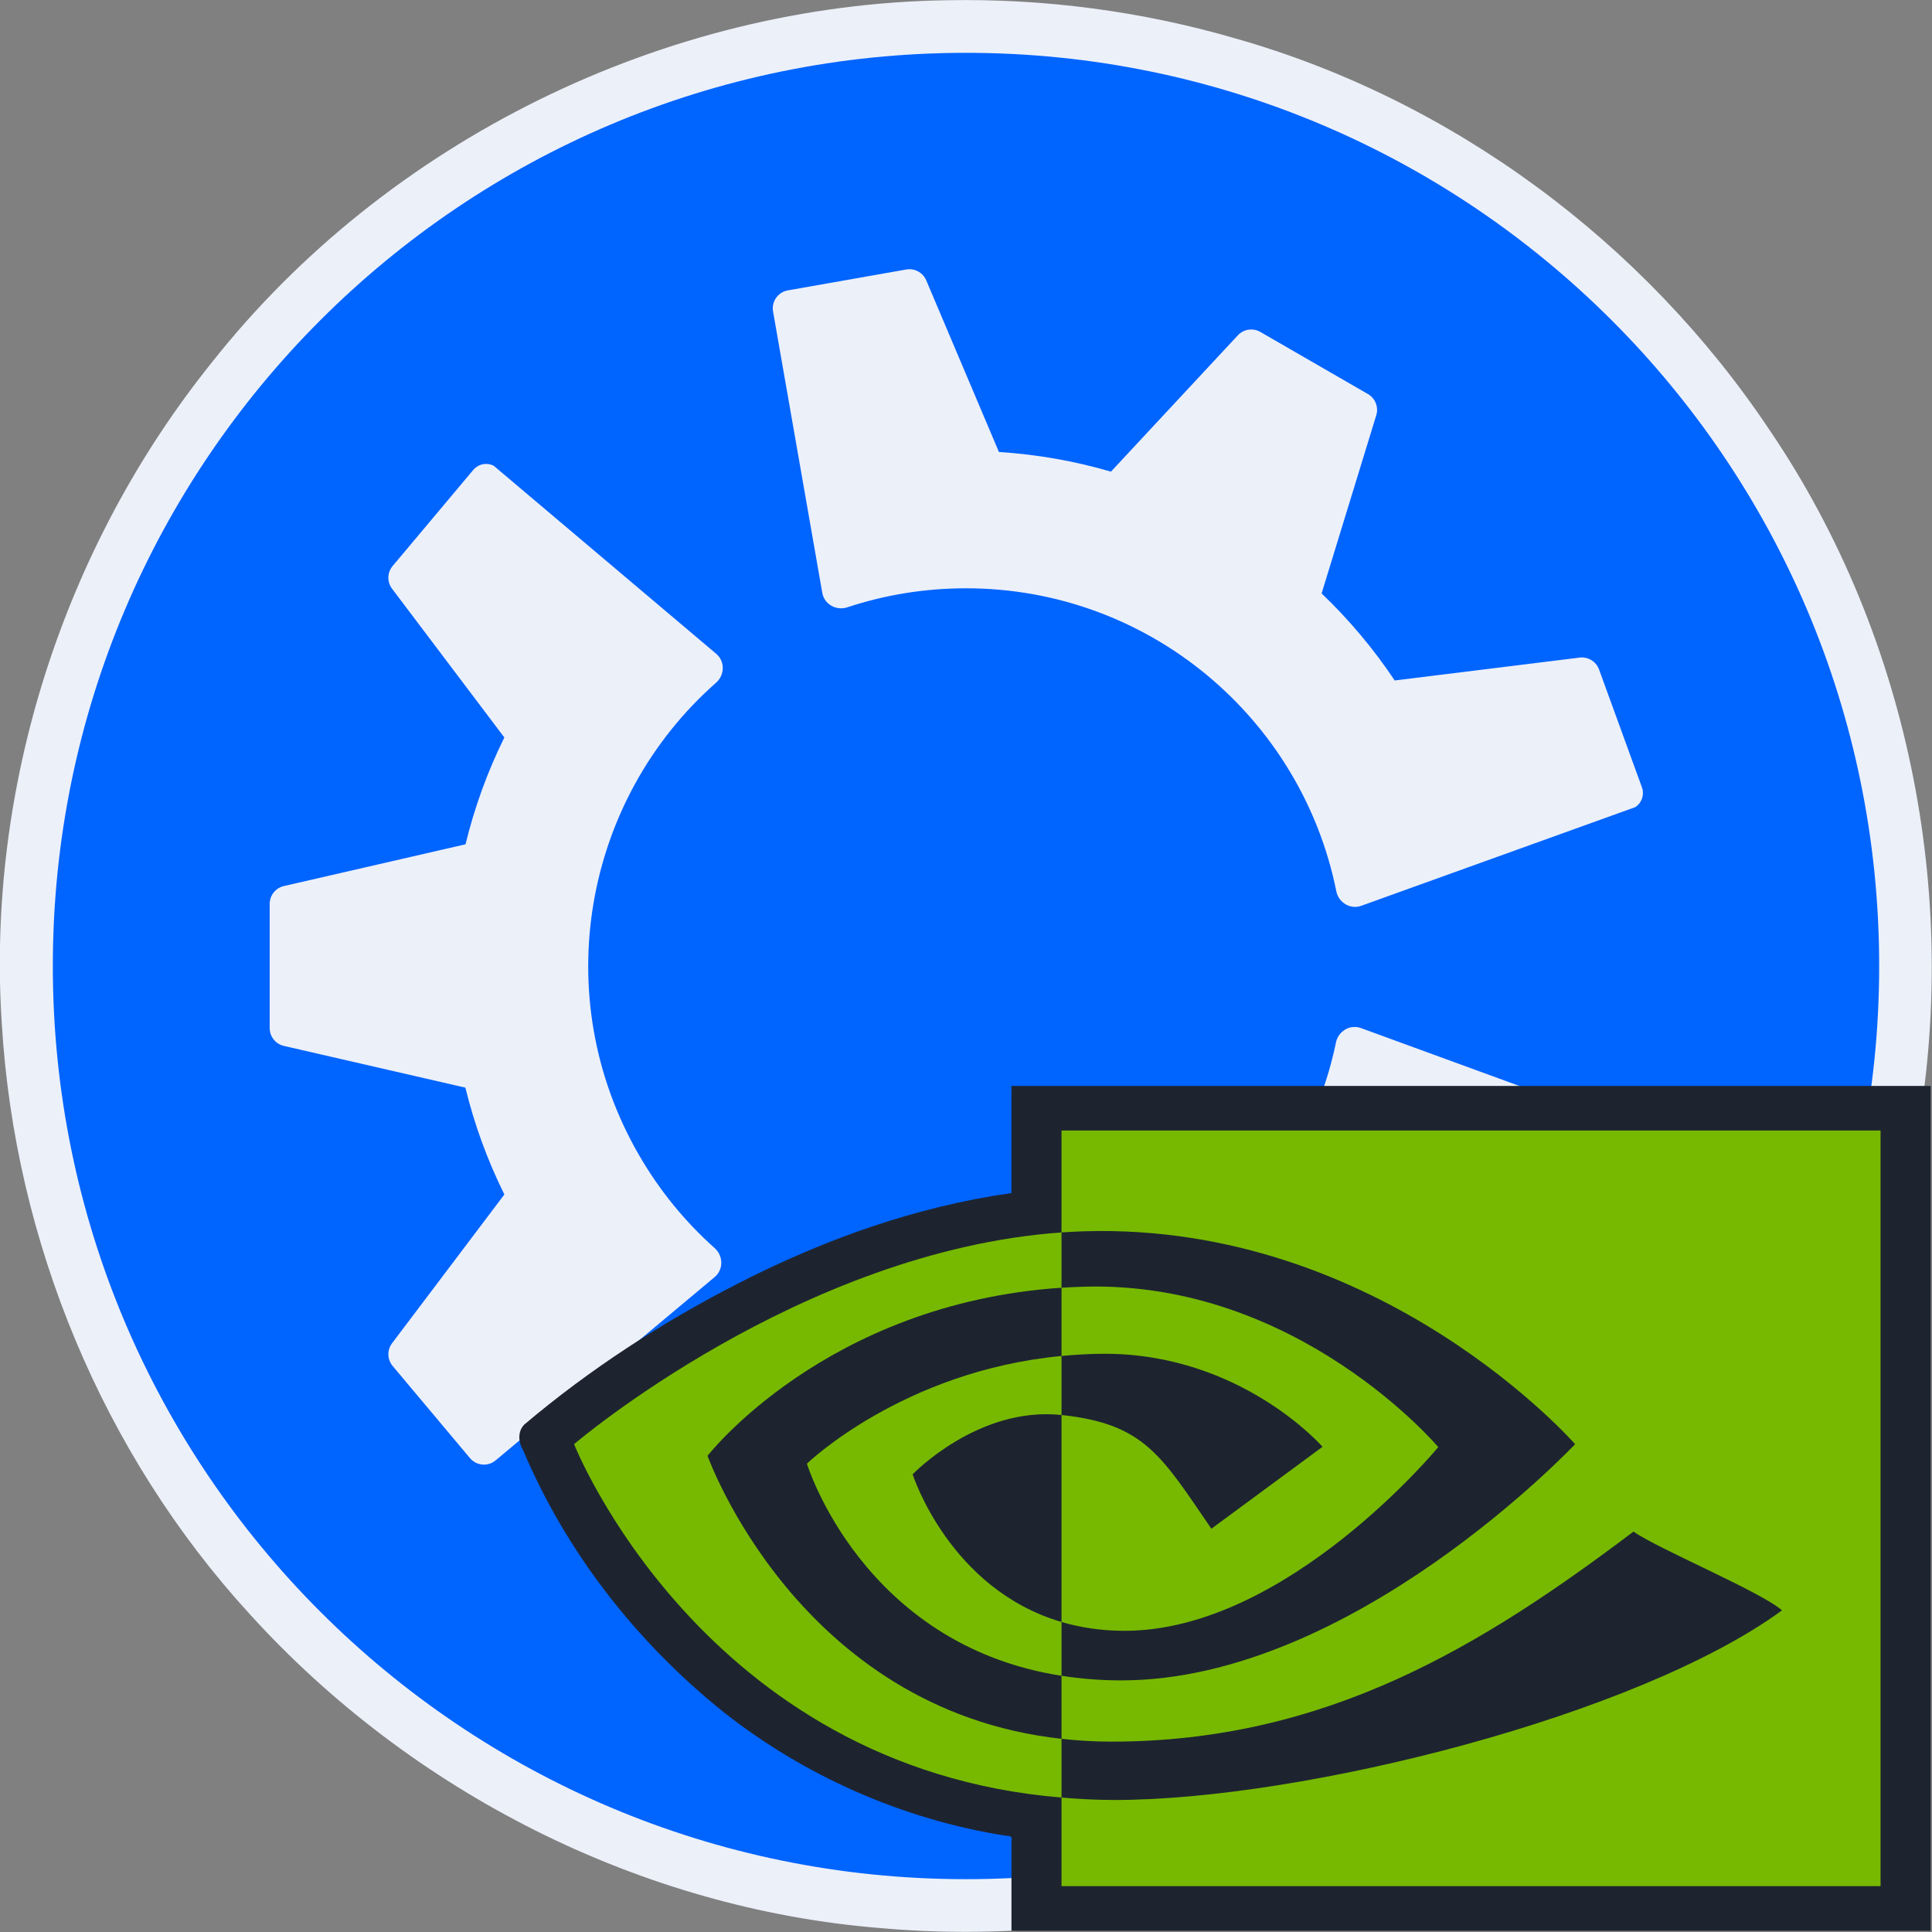 <svg data-name="Layer 3" version="1.1" viewBox="0 0 128 128" xmlns="http://www.w3.org/2000/svg">
 <rect x="0" y="0" width="128" height="128" fill="#808080" stroke="none"/>
 <path d="m62.732 0.016c-18.717 0.274-37.106 9.315-48.71 24.013-9.817 12.218-14.935 28.138-13.903 43.792 0.856 14.399 6.684 28.486 16.442 39.135 10.695 11.784 25.87 19.501 41.768 20.784 15.401 1.377 31.302-2.963 43.686-12.268 12.667-9.343 21.768-23.473 24.749-38.954 3.281-16.429-0.104-34.153-9.534-48.041-8.292-12.412-21.004-21.857-35.389-25.933-6.193-1.802-12.661-2.653-19.109-2.528z" fill="#ecf0f9"/>
 <path d="m63.999 3.5c-33.413 0-60.499 27.086-60.499 60.498 0 33.412 27.087 60.502 60.499 60.502 33.413 0 60.501-27.09 60.501-60.502 0-33.412-27.088-60.498-60.501-60.498zm-3.546 14.353c0.399 0.067 0.749 0.332 0.914 0.722l4.815 11.371c2.561 0.162 5.045 0.606 7.421 1.302l8.408-9.033c0.384-0.413 1.003-0.505 1.491-0.223l7.128 4.115c0.488 0.282 0.717 0.863 0.552 1.402l-3.622 11.807c1.817 1.735 3.443 3.669 4.843 5.767l12.253-1.516c0.56-0.069 1.092 0.258 1.285 0.787l2.841 7.807c0.177 0.487-5e-3 1.031-0.439 1.314l-18.158 6.537c-0.723 0.26-1.501-0.212-1.652-0.966-2.298-11.448-12.409-20.07-24.534-20.07-2.748 0-5.392 0.443-7.865 1.261-0.729 0.241-1.523-0.2-1.655-0.956l-3.262-18.643c-0.115-0.658 0.324-1.284 0.981-1.4l7.846-1.384c0.139-0.024 0.277-0.024 0.41-0.002zm-28.1 12.894c0.123 0.016 0.245 0.054 0.36 0.113l14.74 12.457c0.587 0.496 0.568 1.406-0.01 1.914-8.765 7.714-11.178 20.781-5.115 31.281 1.374 2.38 3.079 4.449 5.025 6.181 0.573 0.511 0.588 1.42-9.5e-4 1.913l-14.513 12.147c-0.512 0.428-1.275 0.361-1.704-0.15l-5.121-6.103c-0.362-0.432-0.379-1.057-0.039-1.507l7.441-9.856c-1.14-2.298-1.997-4.672-2.583-7.078l-12.027-2.765c-0.549-0.126-0.939-0.616-0.939-1.18v-8.23c0-0.564 0.389-1.053 0.939-1.18l12.036-2.767c0.594-2.442 1.455-4.817 2.572-7.078l-7.439-9.854c-0.34-0.45-0.324-1.075 0.039-1.507l5.341-6.365c0.25-0.298 0.628-0.436 0.997-0.388zm57.274 37.298c0.177-0.018 0.361 0.001 0.541 0.067l17.776 6.496c0.627 0.229 0.95 0.923 0.722 1.55l-2.725 7.486c-0.193 0.53-0.726 0.856-1.285 0.787l-12.256-1.516c-1.42 2.137-3.047 4.066-4.837 5.776l3.619 11.798c0.165 0.539-0.064 1.121-0.552 1.402l-7.129 4.115c-0.488 0.282-1.107 0.189-1.491-0.223l-8.414-9.04c-2.411 0.706-4.9 1.147-7.417 1.311l-4.813 11.369c-0.22 0.519-0.768 0.818-1.324 0.72l-8.183-1.443c-0.51-0.09-0.891-0.52-0.918-1.038l3.418-18.994c0.136-0.756 0.935-1.194 1.663-0.948 11.063 3.734 23.586-0.712 29.648-11.212 1.374-2.38 2.313-4.891 2.841-7.442 0.117-0.564 0.585-0.968 1.116-1.023z" fill="#0064ff"/>
 <g transform="matrix(.894 0 0 .894 13.831 -43.545)">
  <g transform="matrix(.389 0 0 .34 4.984 121.774)" fill="#1d2430">
   <path d="m140.109 23.168c-1e-5 7.326-1e-5 14.651 0 21.977-18.358 2.97-35.807 10.191-51.801 19.541-14.833 8.642-28.695 18.997-41.033 30.938-1.356 1.639-1.056 4.015-0.125 5.781 8.039 21.665 21.229 41.429 38.287 57.032 15.062 13.537 33.744 23.266 53.748 26.815 0.768-0.034 1.114 0.288 0.924 1.061-1e-5 6.54 0 13.08 0 19.62h175.107v-184.139h-175.107c-1e-5 0.458 0 0.917 0 1.375z" fill="#1d2430" stroke-width="1"/>
  </g>
  <g transform="matrix(.389 0 0 .34 4.984 121.774)">
   <path d="m82.211 102.414s22.504-33.203 67.437-36.638v-12.046c-49.769 3.997-92.867 46.149-92.867 46.149s24.41 70.565 92.867 77.026v-12.804c-50.237-6.32-67.437-61.687-67.437-61.687zm67.437 36.223v11.726c-37.968-6.769-48.507-46.237-48.507-46.237s18.23-20.195 48.507-23.47v12.867c-0.023 0-0.039-7e-3 -0.058-7e-3 -15.891-1.907-28.305 12.938-28.305 12.938s6.958 24.991 28.363 32.183m0-107.125v22.218c1.461-0.112 2.922-0.207 4.391-0.257 56.582-1.907 93.449 46.406 93.449 46.406s-42.343 51.488-86.457 51.488c-4.043 0-7.828-0.375-11.383-1.005v13.739c3.04 0.386 6.192 0.613 9.481 0.613 41.051 0 70.738-20.965 99.484-45.778 4.766 3.817 24.278 13.103 28.289 17.168-27.332 22.883-91.031 41.329-127.144 41.329-3.481 0-6.824-0.211-10.11-0.528v19.306h156.032v-164.699zm0 49.144v-14.879c1.446-0.101 2.903-0.179 4.391-0.226 40.688-1.278 67.382 34.965 67.382 34.965s-28.832 40.043-59.746 40.043c-4.449 0-8.438-0.715-12.028-1.922v-45.114c15.84 1.914 19.028 8.911 28.551 24.786l21.18-17.859s-15.461-20.277-41.524-20.277c-2.833-1e-3 -5.544 0.198-8.206 0.483" fill="#77b900"/>
  </g>
 </g>
</svg>
